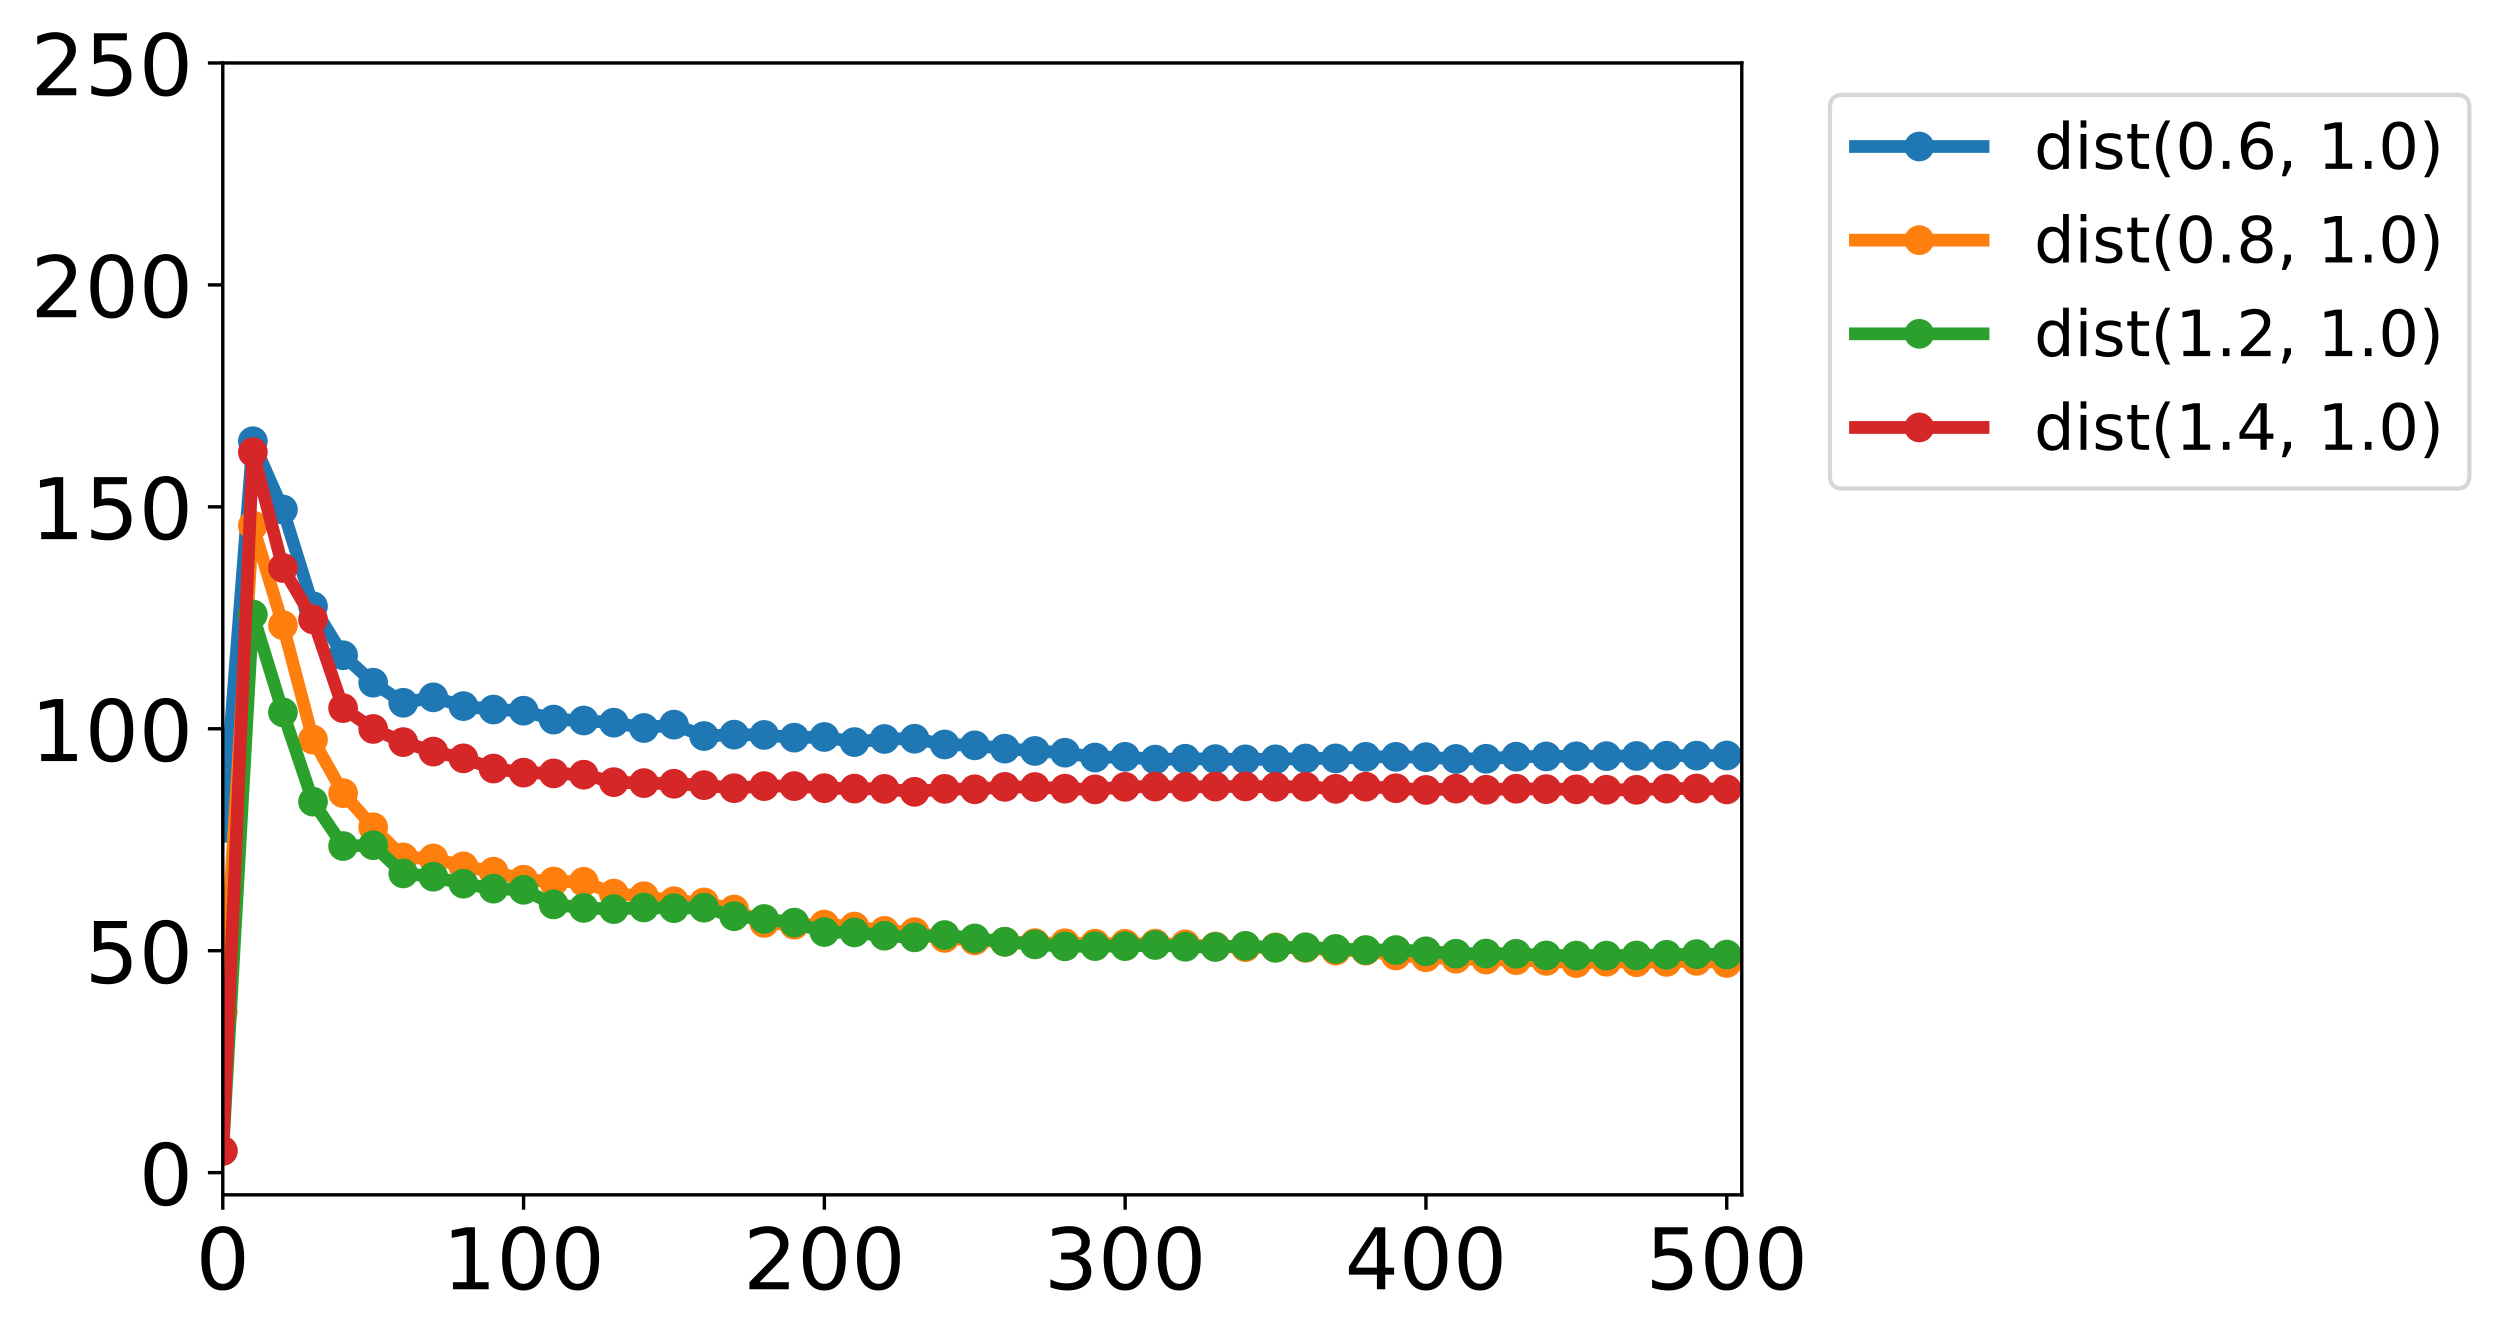 <?xml version="1.0" encoding="utf-8" standalone="no"?>
<!DOCTYPE svg PUBLIC "-//W3C//DTD SVG 1.1//EN"
  "http://www.w3.org/Graphics/SVG/1.1/DTD/svg11.dtd">
<!-- Created with matplotlib (http://matplotlib.org/) -->
<svg height="314.467pt" version="1.1" viewBox="0 0 587.755 314.467" width="587.755pt" xmlns="http://www.w3.org/2000/svg" xmlns:xlink="http://www.w3.org/1999/xlink">
 <defs>
  <style type="text/css">
*{stroke-linecap:butt;stroke-linejoin:round;}
  </style>
 </defs>
 <g id="figure_1">
  <g id="patch_1">
   <path d="M 0 314.467 
L 587.755 314.467 
L 587.755 0 
L 0 0 
z
" style="fill:#ffffff;"/>
  </g>
  <g id="axes_1">
   <g id="patch_2">
    <path d="M 52.375 280.91 
L 409.495 280.91 
L 409.495 14.798 
L 52.375 14.798 
z
" style="fill:#ffffff;"/>
   </g>
   <g id="matplotlib.axis_1">
    <g id="xtick_1">
     <g id="line2d_1">
      <defs>
       <path d="M 0 0 
L 0 3.5 
" id="m07e5081d6a" style="stroke:#000000;stroke-width:0.8;"/>
      </defs>
      <g>
       <use style="stroke:#000000;stroke-width:0.8;" x="52.375" xlink:href="#m07e5081d6a" y="280.91"/>
      </g>
     </g>
     <g id="text_1">
      <!-- 0 -->
      <defs>
       <path d="M 31.781 66.406 
Q 24.172 66.406 20.328 58.906 
Q 16.5 51.422 16.5 36.375 
Q 16.5 21.391 20.328 13.891 
Q 24.172 6.391 31.781 6.391 
Q 39.453 6.391 43.281 13.891 
Q 47.125 21.391 47.125 36.375 
Q 47.125 51.422 43.281 58.906 
Q 39.453 66.406 31.781 66.406 
z
M 31.781 74.219 
Q 44.047 74.219 50.516 64.516 
Q 56.984 54.828 56.984 36.375 
Q 56.984 17.969 50.516 8.266 
Q 44.047 -1.422 31.781 -1.422 
Q 19.531 -1.422 13.062 8.266 
Q 6.594 17.969 6.594 36.375 
Q 6.594 54.828 13.062 64.516 
Q 19.531 74.219 31.781 74.219 
z
" id="DejaVuSans-30"/>
      </defs>
      <g transform="translate(46.013 303.107)scale(0.2 -0.2)">
       <use xlink:href="#DejaVuSans-30"/>
      </g>
     </g>
    </g>
    <g id="xtick_2">
     <g id="line2d_2">
      <g>
       <use style="stroke:#000000;stroke-width:0.8;" x="123.092" xlink:href="#m07e5081d6a" y="280.91"/>
      </g>
     </g>
     <g id="text_2">
      <!-- 100 -->
      <defs>
       <path d="M 12.406 8.297 
L 28.516 8.297 
L 28.516 63.922 
L 10.984 60.406 
L 10.984 69.391 
L 28.422 72.906 
L 38.281 72.906 
L 38.281 8.297 
L 54.391 8.297 
L 54.391 0 
L 12.406 0 
z
" id="DejaVuSans-31"/>
      </defs>
      <g transform="translate(104.004 303.107)scale(0.2 -0.2)">
       <use xlink:href="#DejaVuSans-31"/>
       <use x="63.623" xlink:href="#DejaVuSans-30"/>
       <use x="127.246" xlink:href="#DejaVuSans-30"/>
      </g>
     </g>
    </g>
    <g id="xtick_3">
     <g id="line2d_3">
      <g>
       <use style="stroke:#000000;stroke-width:0.8;" x="193.809" xlink:href="#m07e5081d6a" y="280.91"/>
      </g>
     </g>
     <g id="text_3">
      <!-- 200 -->
      <defs>
       <path d="M 19.188 8.297 
L 53.609 8.297 
L 53.609 0 
L 7.328 0 
L 7.328 8.297 
Q 12.938 14.109 22.625 23.891 
Q 32.328 33.688 34.812 36.531 
Q 39.547 41.844 41.422 45.531 
Q 43.312 49.219 43.312 52.781 
Q 43.312 58.594 39.234 62.25 
Q 35.156 65.922 28.609 65.922 
Q 23.969 65.922 18.812 64.312 
Q 13.672 62.703 7.812 59.422 
L 7.812 69.391 
Q 13.766 71.781 18.938 73 
Q 24.125 74.219 28.422 74.219 
Q 39.75 74.219 46.484 68.547 
Q 53.219 62.891 53.219 53.422 
Q 53.219 48.922 51.531 44.891 
Q 49.859 40.875 45.406 35.406 
Q 44.188 33.984 37.641 27.219 
Q 31.109 20.453 19.188 8.297 
z
" id="DejaVuSans-32"/>
      </defs>
      <g transform="translate(174.721 303.107)scale(0.2 -0.2)">
       <use xlink:href="#DejaVuSans-32"/>
       <use x="63.623" xlink:href="#DejaVuSans-30"/>
       <use x="127.246" xlink:href="#DejaVuSans-30"/>
      </g>
     </g>
    </g>
    <g id="xtick_4">
     <g id="line2d_4">
      <g>
       <use style="stroke:#000000;stroke-width:0.8;" x="264.525" xlink:href="#m07e5081d6a" y="280.91"/>
      </g>
     </g>
     <g id="text_4">
      <!-- 300 -->
      <defs>
       <path d="M 40.578 39.312 
Q 47.656 37.797 51.625 33 
Q 55.609 28.219 55.609 21.188 
Q 55.609 10.406 48.188 4.484 
Q 40.766 -1.422 27.094 -1.422 
Q 22.516 -1.422 17.656 -0.516 
Q 12.797 0.391 7.625 2.203 
L 7.625 11.719 
Q 11.719 9.328 16.594 8.109 
Q 21.484 6.891 26.812 6.891 
Q 36.078 6.891 40.938 10.547 
Q 45.797 14.203 45.797 21.188 
Q 45.797 27.641 41.281 31.266 
Q 36.766 34.906 28.719 34.906 
L 20.219 34.906 
L 20.219 43.016 
L 29.109 43.016 
Q 36.375 43.016 40.234 45.922 
Q 44.094 48.828 44.094 54.297 
Q 44.094 59.906 40.109 62.906 
Q 36.141 65.922 28.719 65.922 
Q 24.656 65.922 20.016 65.031 
Q 15.375 64.156 9.812 62.312 
L 9.812 71.094 
Q 15.438 72.656 20.344 73.438 
Q 25.25 74.219 29.594 74.219 
Q 40.828 74.219 47.359 69.109 
Q 53.906 64.016 53.906 55.328 
Q 53.906 49.266 50.438 45.094 
Q 46.969 40.922 40.578 39.312 
z
" id="DejaVuSans-33"/>
      </defs>
      <g transform="translate(245.438 303.107)scale(0.2 -0.2)">
       <use xlink:href="#DejaVuSans-33"/>
       <use x="63.623" xlink:href="#DejaVuSans-30"/>
       <use x="127.246" xlink:href="#DejaVuSans-30"/>
      </g>
     </g>
    </g>
    <g id="xtick_5">
     <g id="line2d_5">
      <g>
       <use style="stroke:#000000;stroke-width:0.8;" x="335.242" xlink:href="#m07e5081d6a" y="280.91"/>
      </g>
     </g>
     <g id="text_5">
      <!-- 400 -->
      <defs>
       <path d="M 37.797 64.312 
L 12.891 25.391 
L 37.797 25.391 
z
M 35.203 72.906 
L 47.609 72.906 
L 47.609 25.391 
L 58.016 25.391 
L 58.016 17.188 
L 47.609 17.188 
L 47.609 0 
L 37.797 0 
L 37.797 17.188 
L 4.891 17.188 
L 4.891 26.703 
z
" id="DejaVuSans-34"/>
      </defs>
      <g transform="translate(316.155 303.107)scale(0.2 -0.2)">
       <use xlink:href="#DejaVuSans-34"/>
       <use x="63.623" xlink:href="#DejaVuSans-30"/>
       <use x="127.246" xlink:href="#DejaVuSans-30"/>
      </g>
     </g>
    </g>
    <g id="xtick_6">
     <g id="line2d_6">
      <g>
       <use style="stroke:#000000;stroke-width:0.8;" x="405.959" xlink:href="#m07e5081d6a" y="280.91"/>
      </g>
     </g>
     <g id="text_6">
      <!-- 500 -->
      <defs>
       <path d="M 10.797 72.906 
L 49.516 72.906 
L 49.516 64.594 
L 19.828 64.594 
L 19.828 46.734 
Q 21.969 47.469 24.109 47.828 
Q 26.266 48.188 28.422 48.188 
Q 40.625 48.188 47.75 41.5 
Q 54.891 34.812 54.891 23.391 
Q 54.891 11.625 47.562 5.094 
Q 40.234 -1.422 26.906 -1.422 
Q 22.312 -1.422 17.547 -0.641 
Q 12.797 0.141 7.719 1.703 
L 7.719 11.625 
Q 12.109 9.234 16.797 8.062 
Q 21.484 6.891 26.703 6.891 
Q 35.156 6.891 40.078 11.328 
Q 45.016 15.766 45.016 23.391 
Q 45.016 31 40.078 35.438 
Q 35.156 39.891 26.703 39.891 
Q 22.75 39.891 18.812 39.016 
Q 14.891 38.141 10.797 36.281 
z
" id="DejaVuSans-35"/>
      </defs>
      <g transform="translate(386.872 303.107)scale(0.2 -0.2)">
       <use xlink:href="#DejaVuSans-35"/>
       <use x="63.623" xlink:href="#DejaVuSans-30"/>
       <use x="127.246" xlink:href="#DejaVuSans-30"/>
      </g>
     </g>
    </g>
   </g>
   <g id="matplotlib.axis_2">
    <g id="ytick_1">
     <g id="line2d_7">
      <defs>
       <path d="M 0 0 
L -3.5 0 
" id="m665e061ba8" style="stroke:#000000;stroke-width:0.8;"/>
      </defs>
      <g>
       <use style="stroke:#000000;stroke-width:0.8;" x="52.375" xlink:href="#m665e061ba8" y="275.693"/>
      </g>
     </g>
     <g id="text_7">
      <!-- 0 -->
      <g transform="translate(32.65 283.291)scale(0.2 -0.2)">
       <use xlink:href="#DejaVuSans-30"/>
      </g>
     </g>
    </g>
    <g id="ytick_2">
     <g id="line2d_8">
      <g>
       <use style="stroke:#000000;stroke-width:0.8;" x="52.375" xlink:href="#m665e061ba8" y="223.514"/>
      </g>
     </g>
     <g id="text_8">
      <!-- 50 -->
      <g transform="translate(19.925 231.112)scale(0.2 -0.2)">
       <use xlink:href="#DejaVuSans-35"/>
       <use x="63.623" xlink:href="#DejaVuSans-30"/>
      </g>
     </g>
    </g>
    <g id="ytick_3">
     <g id="line2d_9">
      <g>
       <use style="stroke:#000000;stroke-width:0.8;" x="52.375" xlink:href="#m665e061ba8" y="171.335"/>
      </g>
     </g>
     <g id="text_9">
      <!-- 100 -->
      <g transform="translate(7.2 178.933)scale(0.2 -0.2)">
       <use xlink:href="#DejaVuSans-31"/>
       <use x="63.623" xlink:href="#DejaVuSans-30"/>
       <use x="127.246" xlink:href="#DejaVuSans-30"/>
      </g>
     </g>
    </g>
    <g id="ytick_4">
     <g id="line2d_10">
      <g>
       <use style="stroke:#000000;stroke-width:0.8;" x="52.375" xlink:href="#m665e061ba8" y="119.156"/>
      </g>
     </g>
     <g id="text_10">
      <!-- 150 -->
      <g transform="translate(7.2 126.755)scale(0.2 -0.2)">
       <use xlink:href="#DejaVuSans-31"/>
       <use x="63.623" xlink:href="#DejaVuSans-35"/>
       <use x="127.246" xlink:href="#DejaVuSans-30"/>
      </g>
     </g>
    </g>
    <g id="ytick_5">
     <g id="line2d_11">
      <g>
       <use style="stroke:#000000;stroke-width:0.8;" x="52.375" xlink:href="#m665e061ba8" y="66.977"/>
      </g>
     </g>
     <g id="text_11">
      <!-- 200 -->
      <g transform="translate(7.2 74.576)scale(0.2 -0.2)">
       <use xlink:href="#DejaVuSans-32"/>
       <use x="63.623" xlink:href="#DejaVuSans-30"/>
       <use x="127.246" xlink:href="#DejaVuSans-30"/>
      </g>
     </g>
    </g>
    <g id="ytick_6">
     <g id="line2d_12">
      <g>
       <use style="stroke:#000000;stroke-width:0.8;" x="52.375" xlink:href="#m665e061ba8" y="14.798"/>
      </g>
     </g>
     <g id="text_12">
      <!-- 250 -->
      <g transform="translate(7.2 22.397)scale(0.2 -0.2)">
       <use xlink:href="#DejaVuSans-32"/>
       <use x="63.623" xlink:href="#DejaVuSans-35"/>
       <use x="127.246" xlink:href="#DejaVuSans-30"/>
      </g>
     </g>
    </g>
   </g>
   <g id="line2d_13">
    <path clip-path="url(#pc3c897caca)" d="M 52.375 194.716 
L 59.447 103.735 
L 66.518 119.79 
L 73.59 142.535 
L 80.662 154.051 
L 87.733 160.503 
L 94.805 165.222 
L 101.877 163.944 
L 108.948 166.01 
L 116.02 166.811 
L 123.092 167.09 
L 130.164 169.172 
L 137.235 169.396 
L 144.307 169.905 
L 151.379 171.155 
L 158.45 170.364 
L 165.522 173.046 
L 172.594 172.72 
L 179.665 172.788 
L 186.737 173.425 
L 193.809 173.268 
L 200.88 174.468 
L 207.952 173.735 
L 215.024 173.675 
L 222.095 175.024 
L 229.167 175.23 
L 236.239 176.013 
L 243.31 176.553 
L 250.382 176.965 
L 257.454 178.095 
L 264.525 177.925 
L 271.597 178.585 
L 278.669 178.382 
L 285.741 178.47 
L 292.812 178.525 
L 299.884 178.517 
L 306.956 178.322 
L 314.027 178.306 
L 321.099 177.93 
L 328.171 177.938 
L 335.242 178.003 
L 342.314 178.429 
L 349.386 178.387 
L 356.457 177.899 
L 363.529 177.842 
L 370.601 177.808 
L 377.672 177.769 
L 384.744 177.732 
L 391.816 177.672 
L 398.887 177.651 
L 405.959 177.615 
" style="fill:none;stroke:#1f77b4;stroke-linecap:square;stroke-width:3;"/>
    <defs>
     <path d="M 0 3 
C 0.796 3 1.559 2.684 2.121 2.121 
C 2.684 1.559 3 0.796 3 0 
C 3 -0.796 2.684 -1.559 2.121 -2.121 
C 1.559 -2.684 0.796 -3 0 -3 
C -0.796 -3 -1.559 -2.684 -2.121 -2.121 
C -2.684 -1.559 -3 -0.796 -3 0 
C -3 0.796 -2.684 1.559 -2.121 2.121 
C -1.559 2.684 -0.796 3 0 3 
z
" id="m16d39f5421" style="stroke:#1f77b4;"/>
    </defs>
    <g clip-path="url(#pc3c897caca)">
     <use style="fill:#1f77b4;stroke:#1f77b4;" x="52.375" xlink:href="#m16d39f5421" y="194.716"/>
     <use style="fill:#1f77b4;stroke:#1f77b4;" x="59.447" xlink:href="#m16d39f5421" y="103.735"/>
     <use style="fill:#1f77b4;stroke:#1f77b4;" x="66.518" xlink:href="#m16d39f5421" y="119.79"/>
     <use style="fill:#1f77b4;stroke:#1f77b4;" x="73.59" xlink:href="#m16d39f5421" y="142.535"/>
     <use style="fill:#1f77b4;stroke:#1f77b4;" x="80.662" xlink:href="#m16d39f5421" y="154.051"/>
     <use style="fill:#1f77b4;stroke:#1f77b4;" x="87.733" xlink:href="#m16d39f5421" y="160.503"/>
     <use style="fill:#1f77b4;stroke:#1f77b4;" x="94.805" xlink:href="#m16d39f5421" y="165.222"/>
     <use style="fill:#1f77b4;stroke:#1f77b4;" x="101.877" xlink:href="#m16d39f5421" y="163.944"/>
     <use style="fill:#1f77b4;stroke:#1f77b4;" x="108.948" xlink:href="#m16d39f5421" y="166.01"/>
     <use style="fill:#1f77b4;stroke:#1f77b4;" x="116.02" xlink:href="#m16d39f5421" y="166.811"/>
     <use style="fill:#1f77b4;stroke:#1f77b4;" x="123.092" xlink:href="#m16d39f5421" y="167.09"/>
     <use style="fill:#1f77b4;stroke:#1f77b4;" x="130.164" xlink:href="#m16d39f5421" y="169.172"/>
     <use style="fill:#1f77b4;stroke:#1f77b4;" x="137.235" xlink:href="#m16d39f5421" y="169.396"/>
     <use style="fill:#1f77b4;stroke:#1f77b4;" x="144.307" xlink:href="#m16d39f5421" y="169.905"/>
     <use style="fill:#1f77b4;stroke:#1f77b4;" x="151.379" xlink:href="#m16d39f5421" y="171.155"/>
     <use style="fill:#1f77b4;stroke:#1f77b4;" x="158.45" xlink:href="#m16d39f5421" y="170.364"/>
     <use style="fill:#1f77b4;stroke:#1f77b4;" x="165.522" xlink:href="#m16d39f5421" y="173.046"/>
     <use style="fill:#1f77b4;stroke:#1f77b4;" x="172.594" xlink:href="#m16d39f5421" y="172.72"/>
     <use style="fill:#1f77b4;stroke:#1f77b4;" x="179.665" xlink:href="#m16d39f5421" y="172.788"/>
     <use style="fill:#1f77b4;stroke:#1f77b4;" x="186.737" xlink:href="#m16d39f5421" y="173.425"/>
     <use style="fill:#1f77b4;stroke:#1f77b4;" x="193.809" xlink:href="#m16d39f5421" y="173.268"/>
     <use style="fill:#1f77b4;stroke:#1f77b4;" x="200.88" xlink:href="#m16d39f5421" y="174.468"/>
     <use style="fill:#1f77b4;stroke:#1f77b4;" x="207.952" xlink:href="#m16d39f5421" y="173.735"/>
     <use style="fill:#1f77b4;stroke:#1f77b4;" x="215.024" xlink:href="#m16d39f5421" y="173.675"/>
     <use style="fill:#1f77b4;stroke:#1f77b4;" x="222.095" xlink:href="#m16d39f5421" y="175.024"/>
     <use style="fill:#1f77b4;stroke:#1f77b4;" x="229.167" xlink:href="#m16d39f5421" y="175.23"/>
     <use style="fill:#1f77b4;stroke:#1f77b4;" x="236.239" xlink:href="#m16d39f5421" y="176.013"/>
     <use style="fill:#1f77b4;stroke:#1f77b4;" x="243.31" xlink:href="#m16d39f5421" y="176.553"/>
     <use style="fill:#1f77b4;stroke:#1f77b4;" x="250.382" xlink:href="#m16d39f5421" y="176.965"/>
     <use style="fill:#1f77b4;stroke:#1f77b4;" x="257.454" xlink:href="#m16d39f5421" y="178.095"/>
     <use style="fill:#1f77b4;stroke:#1f77b4;" x="264.525" xlink:href="#m16d39f5421" y="177.925"/>
     <use style="fill:#1f77b4;stroke:#1f77b4;" x="271.597" xlink:href="#m16d39f5421" y="178.585"/>
     <use style="fill:#1f77b4;stroke:#1f77b4;" x="278.669" xlink:href="#m16d39f5421" y="178.382"/>
     <use style="fill:#1f77b4;stroke:#1f77b4;" x="285.741" xlink:href="#m16d39f5421" y="178.47"/>
     <use style="fill:#1f77b4;stroke:#1f77b4;" x="292.812" xlink:href="#m16d39f5421" y="178.525"/>
     <use style="fill:#1f77b4;stroke:#1f77b4;" x="299.884" xlink:href="#m16d39f5421" y="178.517"/>
     <use style="fill:#1f77b4;stroke:#1f77b4;" x="306.956" xlink:href="#m16d39f5421" y="178.322"/>
     <use style="fill:#1f77b4;stroke:#1f77b4;" x="314.027" xlink:href="#m16d39f5421" y="178.306"/>
     <use style="fill:#1f77b4;stroke:#1f77b4;" x="321.099" xlink:href="#m16d39f5421" y="177.93"/>
     <use style="fill:#1f77b4;stroke:#1f77b4;" x="328.171" xlink:href="#m16d39f5421" y="177.938"/>
     <use style="fill:#1f77b4;stroke:#1f77b4;" x="335.242" xlink:href="#m16d39f5421" y="178.003"/>
     <use style="fill:#1f77b4;stroke:#1f77b4;" x="342.314" xlink:href="#m16d39f5421" y="178.429"/>
     <use style="fill:#1f77b4;stroke:#1f77b4;" x="349.386" xlink:href="#m16d39f5421" y="178.387"/>
     <use style="fill:#1f77b4;stroke:#1f77b4;" x="356.457" xlink:href="#m16d39f5421" y="177.899"/>
     <use style="fill:#1f77b4;stroke:#1f77b4;" x="363.529" xlink:href="#m16d39f5421" y="177.842"/>
     <use style="fill:#1f77b4;stroke:#1f77b4;" x="370.601" xlink:href="#m16d39f5421" y="177.808"/>
     <use style="fill:#1f77b4;stroke:#1f77b4;" x="377.672" xlink:href="#m16d39f5421" y="177.769"/>
     <use style="fill:#1f77b4;stroke:#1f77b4;" x="384.744" xlink:href="#m16d39f5421" y="177.732"/>
     <use style="fill:#1f77b4;stroke:#1f77b4;" x="391.816" xlink:href="#m16d39f5421" y="177.672"/>
     <use style="fill:#1f77b4;stroke:#1f77b4;" x="398.887" xlink:href="#m16d39f5421" y="177.651"/>
     <use style="fill:#1f77b4;stroke:#1f77b4;" x="405.959" xlink:href="#m16d39f5421" y="177.615"/>
    </g>
   </g>
   <g id="line2d_14">
    <path clip-path="url(#pc3c897caca)" d="M 52.375 237.926 
L 59.447 123.534 
L 66.518 146.975 
L 73.59 173.894 
L 80.662 186.469 
L 87.733 194.494 
L 94.805 201.578 
L 101.877 201.828 
L 108.948 203.688 
L 116.02 204.938 
L 123.092 206.819 
L 130.164 207.247 
L 137.235 207.315 
L 144.307 210.086 
L 151.379 210.696 
L 158.45 211.878 
L 165.522 212.162 
L 172.594 213.827 
L 179.665 216.971 
L 186.737 217.406 
L 193.809 217.359 
L 200.88 217.839 
L 207.952 218.854 
L 215.024 219.149 
L 222.095 220.506 
L 229.167 221.093 
L 236.239 221.395 
L 243.31 221.724 
L 250.382 221.766 
L 257.454 221.854 
L 264.525 221.899 
L 271.597 221.857 
L 278.669 222.037 
L 285.741 222.533 
L 292.812 222.684 
L 299.884 222.726 
L 306.956 222.843 
L 314.027 223.48 
L 321.099 223.488 
L 328.171 224.641 
L 335.242 225.063 
L 342.314 225.4 
L 349.386 225.611 
L 356.457 225.737 
L 363.529 225.909 
L 370.601 226.425 
L 377.672 226.104 
L 384.744 226.222 
L 391.816 226.141 
L 398.887 225.904 
L 405.959 226.389 
" style="fill:none;stroke:#ff7f0e;stroke-linecap:square;stroke-width:3;"/>
    <defs>
     <path d="M 0 3 
C 0.796 3 1.559 2.684 2.121 2.121 
C 2.684 1.559 3 0.796 3 0 
C 3 -0.796 2.684 -1.559 2.121 -2.121 
C 1.559 -2.684 0.796 -3 0 -3 
C -0.796 -3 -1.559 -2.684 -2.121 -2.121 
C -2.684 -1.559 -3 -0.796 -3 0 
C -3 0.796 -2.684 1.559 -2.121 2.121 
C -1.559 2.684 -0.796 3 0 3 
z
" id="m05cd1de15d" style="stroke:#ff7f0e;"/>
    </defs>
    <g clip-path="url(#pc3c897caca)">
     <use style="fill:#ff7f0e;stroke:#ff7f0e;" x="52.375" xlink:href="#m05cd1de15d" y="237.926"/>
     <use style="fill:#ff7f0e;stroke:#ff7f0e;" x="59.447" xlink:href="#m05cd1de15d" y="123.534"/>
     <use style="fill:#ff7f0e;stroke:#ff7f0e;" x="66.518" xlink:href="#m05cd1de15d" y="146.975"/>
     <use style="fill:#ff7f0e;stroke:#ff7f0e;" x="73.59" xlink:href="#m05cd1de15d" y="173.894"/>
     <use style="fill:#ff7f0e;stroke:#ff7f0e;" x="80.662" xlink:href="#m05cd1de15d" y="186.469"/>
     <use style="fill:#ff7f0e;stroke:#ff7f0e;" x="87.733" xlink:href="#m05cd1de15d" y="194.494"/>
     <use style="fill:#ff7f0e;stroke:#ff7f0e;" x="94.805" xlink:href="#m05cd1de15d" y="201.578"/>
     <use style="fill:#ff7f0e;stroke:#ff7f0e;" x="101.877" xlink:href="#m05cd1de15d" y="201.828"/>
     <use style="fill:#ff7f0e;stroke:#ff7f0e;" x="108.948" xlink:href="#m05cd1de15d" y="203.688"/>
     <use style="fill:#ff7f0e;stroke:#ff7f0e;" x="116.02" xlink:href="#m05cd1de15d" y="204.938"/>
     <use style="fill:#ff7f0e;stroke:#ff7f0e;" x="123.092" xlink:href="#m05cd1de15d" y="206.819"/>
     <use style="fill:#ff7f0e;stroke:#ff7f0e;" x="130.164" xlink:href="#m05cd1de15d" y="207.247"/>
     <use style="fill:#ff7f0e;stroke:#ff7f0e;" x="137.235" xlink:href="#m05cd1de15d" y="207.315"/>
     <use style="fill:#ff7f0e;stroke:#ff7f0e;" x="144.307" xlink:href="#m05cd1de15d" y="210.086"/>
     <use style="fill:#ff7f0e;stroke:#ff7f0e;" x="151.379" xlink:href="#m05cd1de15d" y="210.696"/>
     <use style="fill:#ff7f0e;stroke:#ff7f0e;" x="158.45" xlink:href="#m05cd1de15d" y="211.878"/>
     <use style="fill:#ff7f0e;stroke:#ff7f0e;" x="165.522" xlink:href="#m05cd1de15d" y="212.162"/>
     <use style="fill:#ff7f0e;stroke:#ff7f0e;" x="172.594" xlink:href="#m05cd1de15d" y="213.827"/>
     <use style="fill:#ff7f0e;stroke:#ff7f0e;" x="179.665" xlink:href="#m05cd1de15d" y="216.971"/>
     <use style="fill:#ff7f0e;stroke:#ff7f0e;" x="186.737" xlink:href="#m05cd1de15d" y="217.406"/>
     <use style="fill:#ff7f0e;stroke:#ff7f0e;" x="193.809" xlink:href="#m05cd1de15d" y="217.359"/>
     <use style="fill:#ff7f0e;stroke:#ff7f0e;" x="200.88" xlink:href="#m05cd1de15d" y="217.839"/>
     <use style="fill:#ff7f0e;stroke:#ff7f0e;" x="207.952" xlink:href="#m05cd1de15d" y="218.854"/>
     <use style="fill:#ff7f0e;stroke:#ff7f0e;" x="215.024" xlink:href="#m05cd1de15d" y="219.149"/>
     <use style="fill:#ff7f0e;stroke:#ff7f0e;" x="222.095" xlink:href="#m05cd1de15d" y="220.506"/>
     <use style="fill:#ff7f0e;stroke:#ff7f0e;" x="229.167" xlink:href="#m05cd1de15d" y="221.093"/>
     <use style="fill:#ff7f0e;stroke:#ff7f0e;" x="236.239" xlink:href="#m05cd1de15d" y="221.395"/>
     <use style="fill:#ff7f0e;stroke:#ff7f0e;" x="243.31" xlink:href="#m05cd1de15d" y="221.724"/>
     <use style="fill:#ff7f0e;stroke:#ff7f0e;" x="250.382" xlink:href="#m05cd1de15d" y="221.766"/>
     <use style="fill:#ff7f0e;stroke:#ff7f0e;" x="257.454" xlink:href="#m05cd1de15d" y="221.854"/>
     <use style="fill:#ff7f0e;stroke:#ff7f0e;" x="264.525" xlink:href="#m05cd1de15d" y="221.899"/>
     <use style="fill:#ff7f0e;stroke:#ff7f0e;" x="271.597" xlink:href="#m05cd1de15d" y="221.857"/>
     <use style="fill:#ff7f0e;stroke:#ff7f0e;" x="278.669" xlink:href="#m05cd1de15d" y="222.037"/>
     <use style="fill:#ff7f0e;stroke:#ff7f0e;" x="285.741" xlink:href="#m05cd1de15d" y="222.533"/>
     <use style="fill:#ff7f0e;stroke:#ff7f0e;" x="292.812" xlink:href="#m05cd1de15d" y="222.684"/>
     <use style="fill:#ff7f0e;stroke:#ff7f0e;" x="299.884" xlink:href="#m05cd1de15d" y="222.726"/>
     <use style="fill:#ff7f0e;stroke:#ff7f0e;" x="306.956" xlink:href="#m05cd1de15d" y="222.843"/>
     <use style="fill:#ff7f0e;stroke:#ff7f0e;" x="314.027" xlink:href="#m05cd1de15d" y="223.48"/>
     <use style="fill:#ff7f0e;stroke:#ff7f0e;" x="321.099" xlink:href="#m05cd1de15d" y="223.488"/>
     <use style="fill:#ff7f0e;stroke:#ff7f0e;" x="328.171" xlink:href="#m05cd1de15d" y="224.641"/>
     <use style="fill:#ff7f0e;stroke:#ff7f0e;" x="335.242" xlink:href="#m05cd1de15d" y="225.063"/>
     <use style="fill:#ff7f0e;stroke:#ff7f0e;" x="342.314" xlink:href="#m05cd1de15d" y="225.4"/>
     <use style="fill:#ff7f0e;stroke:#ff7f0e;" x="349.386" xlink:href="#m05cd1de15d" y="225.611"/>
     <use style="fill:#ff7f0e;stroke:#ff7f0e;" x="356.457" xlink:href="#m05cd1de15d" y="225.737"/>
     <use style="fill:#ff7f0e;stroke:#ff7f0e;" x="363.529" xlink:href="#m05cd1de15d" y="225.909"/>
     <use style="fill:#ff7f0e;stroke:#ff7f0e;" x="370.601" xlink:href="#m05cd1de15d" y="226.425"/>
     <use style="fill:#ff7f0e;stroke:#ff7f0e;" x="377.672" xlink:href="#m05cd1de15d" y="226.104"/>
     <use style="fill:#ff7f0e;stroke:#ff7f0e;" x="384.744" xlink:href="#m05cd1de15d" y="226.222"/>
     <use style="fill:#ff7f0e;stroke:#ff7f0e;" x="391.816" xlink:href="#m05cd1de15d" y="226.141"/>
     <use style="fill:#ff7f0e;stroke:#ff7f0e;" x="398.887" xlink:href="#m05cd1de15d" y="225.904"/>
     <use style="fill:#ff7f0e;stroke:#ff7f0e;" x="405.959" xlink:href="#m05cd1de15d" y="226.389"/>
    </g>
   </g>
   <g id="line2d_15">
    <path clip-path="url(#pc3c897caca)" d="M 52.375 270.569 
L 59.447 144.46 
L 66.518 167.466 
L 73.59 188.47 
L 80.662 198.906 
L 87.733 198.716 
L 94.805 205.345 
L 101.877 206.109 
L 108.948 207.751 
L 116.02 208.919 
L 123.092 209.191 
L 130.164 212.624 
L 137.235 213.448 
L 144.307 213.735 
L 151.379 213.349 
L 158.45 213.514 
L 165.522 213.399 
L 172.594 215.4 
L 179.665 216.057 
L 186.737 216.908 
L 193.809 219.118 
L 200.88 219.217 
L 207.952 219.989 
L 215.024 220.373 
L 222.095 219.835 
L 229.167 220.633 
L 236.239 221.419 
L 243.31 222.032 
L 250.382 222.483 
L 257.454 222.434 
L 264.525 222.441 
L 271.597 222.17 
L 278.669 222.585 
L 285.741 222.632 
L 292.812 222.366 
L 299.884 222.833 
L 306.956 222.708 
L 314.027 223.096 
L 321.099 223.355 
L 328.171 223.357 
L 335.242 223.655 
L 342.314 224.229 
L 349.386 224.184 
L 356.457 224.247 
L 363.529 224.628 
L 370.601 224.662 
L 377.672 224.667 
L 384.744 224.633 
L 391.816 224.479 
L 398.887 224.317 
L 405.959 224.419 
" style="fill:none;stroke:#2ca02c;stroke-linecap:square;stroke-width:3;"/>
    <defs>
     <path d="M 0 3 
C 0.796 3 1.559 2.684 2.121 2.121 
C 2.684 1.559 3 0.796 3 0 
C 3 -0.796 2.684 -1.559 2.121 -2.121 
C 1.559 -2.684 0.796 -3 0 -3 
C -0.796 -3 -1.559 -2.684 -2.121 -2.121 
C -2.684 -1.559 -3 -0.796 -3 0 
C -3 0.796 -2.684 1.559 -2.121 2.121 
C -1.559 2.684 -0.796 3 0 3 
z
" id="m3b041ce275" style="stroke:#2ca02c;"/>
    </defs>
    <g clip-path="url(#pc3c897caca)">
     <use style="fill:#2ca02c;stroke:#2ca02c;" x="52.375" xlink:href="#m3b041ce275" y="270.569"/>
     <use style="fill:#2ca02c;stroke:#2ca02c;" x="59.447" xlink:href="#m3b041ce275" y="144.46"/>
     <use style="fill:#2ca02c;stroke:#2ca02c;" x="66.518" xlink:href="#m3b041ce275" y="167.466"/>
     <use style="fill:#2ca02c;stroke:#2ca02c;" x="73.59" xlink:href="#m3b041ce275" y="188.47"/>
     <use style="fill:#2ca02c;stroke:#2ca02c;" x="80.662" xlink:href="#m3b041ce275" y="198.906"/>
     <use style="fill:#2ca02c;stroke:#2ca02c;" x="87.733" xlink:href="#m3b041ce275" y="198.716"/>
     <use style="fill:#2ca02c;stroke:#2ca02c;" x="94.805" xlink:href="#m3b041ce275" y="205.345"/>
     <use style="fill:#2ca02c;stroke:#2ca02c;" x="101.877" xlink:href="#m3b041ce275" y="206.109"/>
     <use style="fill:#2ca02c;stroke:#2ca02c;" x="108.948" xlink:href="#m3b041ce275" y="207.751"/>
     <use style="fill:#2ca02c;stroke:#2ca02c;" x="116.02" xlink:href="#m3b041ce275" y="208.919"/>
     <use style="fill:#2ca02c;stroke:#2ca02c;" x="123.092" xlink:href="#m3b041ce275" y="209.191"/>
     <use style="fill:#2ca02c;stroke:#2ca02c;" x="130.164" xlink:href="#m3b041ce275" y="212.624"/>
     <use style="fill:#2ca02c;stroke:#2ca02c;" x="137.235" xlink:href="#m3b041ce275" y="213.448"/>
     <use style="fill:#2ca02c;stroke:#2ca02c;" x="144.307" xlink:href="#m3b041ce275" y="213.735"/>
     <use style="fill:#2ca02c;stroke:#2ca02c;" x="151.379" xlink:href="#m3b041ce275" y="213.349"/>
     <use style="fill:#2ca02c;stroke:#2ca02c;" x="158.45" xlink:href="#m3b041ce275" y="213.514"/>
     <use style="fill:#2ca02c;stroke:#2ca02c;" x="165.522" xlink:href="#m3b041ce275" y="213.399"/>
     <use style="fill:#2ca02c;stroke:#2ca02c;" x="172.594" xlink:href="#m3b041ce275" y="215.4"/>
     <use style="fill:#2ca02c;stroke:#2ca02c;" x="179.665" xlink:href="#m3b041ce275" y="216.057"/>
     <use style="fill:#2ca02c;stroke:#2ca02c;" x="186.737" xlink:href="#m3b041ce275" y="216.908"/>
     <use style="fill:#2ca02c;stroke:#2ca02c;" x="193.809" xlink:href="#m3b041ce275" y="219.118"/>
     <use style="fill:#2ca02c;stroke:#2ca02c;" x="200.88" xlink:href="#m3b041ce275" y="219.217"/>
     <use style="fill:#2ca02c;stroke:#2ca02c;" x="207.952" xlink:href="#m3b041ce275" y="219.989"/>
     <use style="fill:#2ca02c;stroke:#2ca02c;" x="215.024" xlink:href="#m3b041ce275" y="220.373"/>
     <use style="fill:#2ca02c;stroke:#2ca02c;" x="222.095" xlink:href="#m3b041ce275" y="219.835"/>
     <use style="fill:#2ca02c;stroke:#2ca02c;" x="229.167" xlink:href="#m3b041ce275" y="220.633"/>
     <use style="fill:#2ca02c;stroke:#2ca02c;" x="236.239" xlink:href="#m3b041ce275" y="221.419"/>
     <use style="fill:#2ca02c;stroke:#2ca02c;" x="243.31" xlink:href="#m3b041ce275" y="222.032"/>
     <use style="fill:#2ca02c;stroke:#2ca02c;" x="250.382" xlink:href="#m3b041ce275" y="222.483"/>
     <use style="fill:#2ca02c;stroke:#2ca02c;" x="257.454" xlink:href="#m3b041ce275" y="222.434"/>
     <use style="fill:#2ca02c;stroke:#2ca02c;" x="264.525" xlink:href="#m3b041ce275" y="222.441"/>
     <use style="fill:#2ca02c;stroke:#2ca02c;" x="271.597" xlink:href="#m3b041ce275" y="222.17"/>
     <use style="fill:#2ca02c;stroke:#2ca02c;" x="278.669" xlink:href="#m3b041ce275" y="222.585"/>
     <use style="fill:#2ca02c;stroke:#2ca02c;" x="285.741" xlink:href="#m3b041ce275" y="222.632"/>
     <use style="fill:#2ca02c;stroke:#2ca02c;" x="292.812" xlink:href="#m3b041ce275" y="222.366"/>
     <use style="fill:#2ca02c;stroke:#2ca02c;" x="299.884" xlink:href="#m3b041ce275" y="222.833"/>
     <use style="fill:#2ca02c;stroke:#2ca02c;" x="306.956" xlink:href="#m3b041ce275" y="222.708"/>
     <use style="fill:#2ca02c;stroke:#2ca02c;" x="314.027" xlink:href="#m3b041ce275" y="223.096"/>
     <use style="fill:#2ca02c;stroke:#2ca02c;" x="321.099" xlink:href="#m3b041ce275" y="223.355"/>
     <use style="fill:#2ca02c;stroke:#2ca02c;" x="328.171" xlink:href="#m3b041ce275" y="223.357"/>
     <use style="fill:#2ca02c;stroke:#2ca02c;" x="335.242" xlink:href="#m3b041ce275" y="223.655"/>
     <use style="fill:#2ca02c;stroke:#2ca02c;" x="342.314" xlink:href="#m3b041ce275" y="224.229"/>
     <use style="fill:#2ca02c;stroke:#2ca02c;" x="349.386" xlink:href="#m3b041ce275" y="224.184"/>
     <use style="fill:#2ca02c;stroke:#2ca02c;" x="356.457" xlink:href="#m3b041ce275" y="224.247"/>
     <use style="fill:#2ca02c;stroke:#2ca02c;" x="363.529" xlink:href="#m3b041ce275" y="224.628"/>
     <use style="fill:#2ca02c;stroke:#2ca02c;" x="370.601" xlink:href="#m3b041ce275" y="224.662"/>
     <use style="fill:#2ca02c;stroke:#2ca02c;" x="377.672" xlink:href="#m3b041ce275" y="224.667"/>
     <use style="fill:#2ca02c;stroke:#2ca02c;" x="384.744" xlink:href="#m3b041ce275" y="224.633"/>
     <use style="fill:#2ca02c;stroke:#2ca02c;" x="391.816" xlink:href="#m3b041ce275" y="224.479"/>
     <use style="fill:#2ca02c;stroke:#2ca02c;" x="398.887" xlink:href="#m3b041ce275" y="224.317"/>
     <use style="fill:#2ca02c;stroke:#2ca02c;" x="405.959" xlink:href="#m3b041ce275" y="224.419"/>
    </g>
   </g>
   <g id="line2d_16">
    <path clip-path="url(#pc3c897caca)" d="M 52.375 270.569 
L 59.447 106.312 
L 66.518 133.531 
L 73.59 145.621 
L 80.662 166.48 
L 87.733 171.379 
L 94.805 174.473 
L 101.877 176.702 
L 108.948 178.288 
L 116.02 180.685 
L 123.092 181.651 
L 130.164 181.831 
L 137.235 182.131 
L 144.307 183.884 
L 151.379 184.111 
L 158.45 184.262 
L 165.522 184.596 
L 172.594 185.303 
L 179.665 184.821 
L 186.737 184.813 
L 193.809 185.303 
L 200.88 185.402 
L 207.952 185.47 
L 215.024 186.164 
L 222.095 185.465 
L 229.167 185.564 
L 236.239 184.995 
L 243.31 185.032 
L 250.382 185.418 
L 257.454 185.593 
L 264.525 184.99 
L 271.597 184.927 
L 278.669 185.014 
L 285.741 184.927 
L 292.812 184.894 
L 299.884 184.99 
L 306.956 184.964 
L 314.027 185.46 
L 321.099 184.959 
L 328.171 185.319 
L 335.242 185.718 
L 342.314 185.421 
L 349.386 185.671 
L 356.457 185.434 
L 363.529 185.528 
L 370.601 185.575 
L 377.672 185.674 
L 384.744 185.684 
L 391.816 185.397 
L 398.887 185.376 
L 405.959 185.59 
" style="fill:none;stroke:#d62728;stroke-linecap:square;stroke-width:3;"/>
    <defs>
     <path d="M 0 3 
C 0.796 3 1.559 2.684 2.121 2.121 
C 2.684 1.559 3 0.796 3 0 
C 3 -0.796 2.684 -1.559 2.121 -2.121 
C 1.559 -2.684 0.796 -3 0 -3 
C -0.796 -3 -1.559 -2.684 -2.121 -2.121 
C -2.684 -1.559 -3 -0.796 -3 0 
C -3 0.796 -2.684 1.559 -2.121 2.121 
C -1.559 2.684 -0.796 3 0 3 
z
" id="m92294287e7" style="stroke:#d62728;"/>
    </defs>
    <g clip-path="url(#pc3c897caca)">
     <use style="fill:#d62728;stroke:#d62728;" x="52.375" xlink:href="#m92294287e7" y="270.569"/>
     <use style="fill:#d62728;stroke:#d62728;" x="59.447" xlink:href="#m92294287e7" y="106.312"/>
     <use style="fill:#d62728;stroke:#d62728;" x="66.518" xlink:href="#m92294287e7" y="133.531"/>
     <use style="fill:#d62728;stroke:#d62728;" x="73.59" xlink:href="#m92294287e7" y="145.621"/>
     <use style="fill:#d62728;stroke:#d62728;" x="80.662" xlink:href="#m92294287e7" y="166.48"/>
     <use style="fill:#d62728;stroke:#d62728;" x="87.733" xlink:href="#m92294287e7" y="171.379"/>
     <use style="fill:#d62728;stroke:#d62728;" x="94.805" xlink:href="#m92294287e7" y="174.473"/>
     <use style="fill:#d62728;stroke:#d62728;" x="101.877" xlink:href="#m92294287e7" y="176.702"/>
     <use style="fill:#d62728;stroke:#d62728;" x="108.948" xlink:href="#m92294287e7" y="178.288"/>
     <use style="fill:#d62728;stroke:#d62728;" x="116.02" xlink:href="#m92294287e7" y="180.685"/>
     <use style="fill:#d62728;stroke:#d62728;" x="123.092" xlink:href="#m92294287e7" y="181.651"/>
     <use style="fill:#d62728;stroke:#d62728;" x="130.164" xlink:href="#m92294287e7" y="181.831"/>
     <use style="fill:#d62728;stroke:#d62728;" x="137.235" xlink:href="#m92294287e7" y="182.131"/>
     <use style="fill:#d62728;stroke:#d62728;" x="144.307" xlink:href="#m92294287e7" y="183.884"/>
     <use style="fill:#d62728;stroke:#d62728;" x="151.379" xlink:href="#m92294287e7" y="184.111"/>
     <use style="fill:#d62728;stroke:#d62728;" x="158.45" xlink:href="#m92294287e7" y="184.262"/>
     <use style="fill:#d62728;stroke:#d62728;" x="165.522" xlink:href="#m92294287e7" y="184.596"/>
     <use style="fill:#d62728;stroke:#d62728;" x="172.594" xlink:href="#m92294287e7" y="185.303"/>
     <use style="fill:#d62728;stroke:#d62728;" x="179.665" xlink:href="#m92294287e7" y="184.821"/>
     <use style="fill:#d62728;stroke:#d62728;" x="186.737" xlink:href="#m92294287e7" y="184.813"/>
     <use style="fill:#d62728;stroke:#d62728;" x="193.809" xlink:href="#m92294287e7" y="185.303"/>
     <use style="fill:#d62728;stroke:#d62728;" x="200.88" xlink:href="#m92294287e7" y="185.402"/>
     <use style="fill:#d62728;stroke:#d62728;" x="207.952" xlink:href="#m92294287e7" y="185.47"/>
     <use style="fill:#d62728;stroke:#d62728;" x="215.024" xlink:href="#m92294287e7" y="186.164"/>
     <use style="fill:#d62728;stroke:#d62728;" x="222.095" xlink:href="#m92294287e7" y="185.465"/>
     <use style="fill:#d62728;stroke:#d62728;" x="229.167" xlink:href="#m92294287e7" y="185.564"/>
     <use style="fill:#d62728;stroke:#d62728;" x="236.239" xlink:href="#m92294287e7" y="184.995"/>
     <use style="fill:#d62728;stroke:#d62728;" x="243.31" xlink:href="#m92294287e7" y="185.032"/>
     <use style="fill:#d62728;stroke:#d62728;" x="250.382" xlink:href="#m92294287e7" y="185.418"/>
     <use style="fill:#d62728;stroke:#d62728;" x="257.454" xlink:href="#m92294287e7" y="185.593"/>
     <use style="fill:#d62728;stroke:#d62728;" x="264.525" xlink:href="#m92294287e7" y="184.99"/>
     <use style="fill:#d62728;stroke:#d62728;" x="271.597" xlink:href="#m92294287e7" y="184.927"/>
     <use style="fill:#d62728;stroke:#d62728;" x="278.669" xlink:href="#m92294287e7" y="185.014"/>
     <use style="fill:#d62728;stroke:#d62728;" x="285.741" xlink:href="#m92294287e7" y="184.927"/>
     <use style="fill:#d62728;stroke:#d62728;" x="292.812" xlink:href="#m92294287e7" y="184.894"/>
     <use style="fill:#d62728;stroke:#d62728;" x="299.884" xlink:href="#m92294287e7" y="184.99"/>
     <use style="fill:#d62728;stroke:#d62728;" x="306.956" xlink:href="#m92294287e7" y="184.964"/>
     <use style="fill:#d62728;stroke:#d62728;" x="314.027" xlink:href="#m92294287e7" y="185.46"/>
     <use style="fill:#d62728;stroke:#d62728;" x="321.099" xlink:href="#m92294287e7" y="184.959"/>
     <use style="fill:#d62728;stroke:#d62728;" x="328.171" xlink:href="#m92294287e7" y="185.319"/>
     <use style="fill:#d62728;stroke:#d62728;" x="335.242" xlink:href="#m92294287e7" y="185.718"/>
     <use style="fill:#d62728;stroke:#d62728;" x="342.314" xlink:href="#m92294287e7" y="185.421"/>
     <use style="fill:#d62728;stroke:#d62728;" x="349.386" xlink:href="#m92294287e7" y="185.671"/>
     <use style="fill:#d62728;stroke:#d62728;" x="356.457" xlink:href="#m92294287e7" y="185.434"/>
     <use style="fill:#d62728;stroke:#d62728;" x="363.529" xlink:href="#m92294287e7" y="185.528"/>
     <use style="fill:#d62728;stroke:#d62728;" x="370.601" xlink:href="#m92294287e7" y="185.575"/>
     <use style="fill:#d62728;stroke:#d62728;" x="377.672" xlink:href="#m92294287e7" y="185.674"/>
     <use style="fill:#d62728;stroke:#d62728;" x="384.744" xlink:href="#m92294287e7" y="185.684"/>
     <use style="fill:#d62728;stroke:#d62728;" x="391.816" xlink:href="#m92294287e7" y="185.397"/>
     <use style="fill:#d62728;stroke:#d62728;" x="398.887" xlink:href="#m92294287e7" y="185.376"/>
     <use style="fill:#d62728;stroke:#d62728;" x="405.959" xlink:href="#m92294287e7" y="185.59"/>
    </g>
   </g>
   <g id="patch_3">
    <path d="M 52.375 280.91 
L 52.375 14.798 
" style="fill:none;stroke:#000000;stroke-linecap:square;stroke-linejoin:miter;stroke-width:0.8;"/>
   </g>
   <g id="patch_4">
    <path d="M 409.495 280.91 
L 409.495 14.798 
" style="fill:none;stroke:#000000;stroke-linecap:square;stroke-linejoin:miter;stroke-width:0.8;"/>
   </g>
   <g id="patch_5">
    <path d="M 52.375 280.91 
L 409.495 280.91 
" style="fill:none;stroke:#000000;stroke-linecap:square;stroke-linejoin:miter;stroke-width:0.8;"/>
   </g>
   <g id="patch_6">
    <path d="M 52.375 14.798 
L 409.495 14.798 
" style="fill:none;stroke:#000000;stroke-linecap:square;stroke-linejoin:miter;stroke-width:0.8;"/>
   </g>
   <g id="legend_1">
    <g id="patch_7">
     <path d="M 433.222 114.867 
L 577.555 114.867 
Q 580.555 114.867 580.555 111.867 
L 580.555 25.298 
Q 580.555 22.298 577.555 22.298 
L 433.222 22.298 
Q 430.222 22.298 430.222 25.298 
L 430.222 111.867 
Q 430.222 114.867 433.222 114.867 
z
" style="fill:#ffffff;opacity:0.8;stroke:#cccccc;stroke-linejoin:miter;"/>
    </g>
    <g id="line2d_17">
     <path d="M 436.222 34.446 
L 466.222 34.446 
" style="fill:none;stroke:#1f77b4;stroke-linecap:square;stroke-width:3;"/>
    </g>
    <g id="line2d_18">
     <g>
      <use style="fill:#1f77b4;stroke:#1f77b4;" x="451.222" xlink:href="#m16d39f5421" y="34.446"/>
     </g>
    </g>
    <g id="text_13">
     <!-- dist(0.6, 1.0) -->
     <defs>
      <path d="M 45.406 46.391 
L 45.406 75.984 
L 54.391 75.984 
L 54.391 0 
L 45.406 0 
L 45.406 8.203 
Q 42.578 3.328 38.25 0.953 
Q 33.938 -1.422 27.875 -1.422 
Q 17.969 -1.422 11.734 6.484 
Q 5.516 14.406 5.516 27.297 
Q 5.516 40.188 11.734 48.094 
Q 17.969 56 27.875 56 
Q 33.938 56 38.25 53.625 
Q 42.578 51.266 45.406 46.391 
z
M 14.797 27.297 
Q 14.797 17.391 18.875 11.75 
Q 22.953 6.109 30.078 6.109 
Q 37.203 6.109 41.297 11.75 
Q 45.406 17.391 45.406 27.297 
Q 45.406 37.203 41.297 42.844 
Q 37.203 48.484 30.078 48.484 
Q 22.953 48.484 18.875 42.844 
Q 14.797 37.203 14.797 27.297 
z
" id="DejaVuSans-64"/>
      <path d="M 9.422 54.688 
L 18.406 54.688 
L 18.406 0 
L 9.422 0 
z
M 9.422 75.984 
L 18.406 75.984 
L 18.406 64.594 
L 9.422 64.594 
z
" id="DejaVuSans-69"/>
      <path d="M 44.281 53.078 
L 44.281 44.578 
Q 40.484 46.531 36.375 47.5 
Q 32.281 48.484 27.875 48.484 
Q 21.188 48.484 17.844 46.438 
Q 14.5 44.391 14.5 40.281 
Q 14.5 37.156 16.891 35.375 
Q 19.281 33.594 26.516 31.984 
L 29.594 31.297 
Q 39.156 29.25 43.188 25.516 
Q 47.219 21.781 47.219 15.094 
Q 47.219 7.469 41.188 3.016 
Q 35.156 -1.422 24.609 -1.422 
Q 20.219 -1.422 15.453 -0.562 
Q 10.688 0.297 5.422 2 
L 5.422 11.281 
Q 10.406 8.688 15.234 7.391 
Q 20.062 6.109 24.812 6.109 
Q 31.156 6.109 34.562 8.281 
Q 37.984 10.453 37.984 14.406 
Q 37.984 18.062 35.516 20.016 
Q 33.062 21.969 24.703 23.781 
L 21.578 24.516 
Q 13.234 26.266 9.516 29.906 
Q 5.812 33.547 5.812 39.891 
Q 5.812 47.609 11.281 51.797 
Q 16.75 56 26.812 56 
Q 31.781 56 36.172 55.266 
Q 40.578 54.547 44.281 53.078 
z
" id="DejaVuSans-73"/>
      <path d="M 18.312 70.219 
L 18.312 54.688 
L 36.812 54.688 
L 36.812 47.703 
L 18.312 47.703 
L 18.312 18.016 
Q 18.312 11.328 20.141 9.422 
Q 21.969 7.516 27.594 7.516 
L 36.812 7.516 
L 36.812 0 
L 27.594 0 
Q 17.188 0 13.234 3.875 
Q 9.281 7.766 9.281 18.016 
L 9.281 47.703 
L 2.688 47.703 
L 2.688 54.688 
L 9.281 54.688 
L 9.281 70.219 
z
" id="DejaVuSans-74"/>
      <path d="M 31 75.875 
Q 24.469 64.656 21.281 53.656 
Q 18.109 42.672 18.109 31.391 
Q 18.109 20.125 21.312 9.062 
Q 24.516 -2 31 -13.188 
L 23.188 -13.188 
Q 15.875 -1.703 12.234 9.375 
Q 8.594 20.453 8.594 31.391 
Q 8.594 42.281 12.203 53.312 
Q 15.828 64.359 23.188 75.875 
z
" id="DejaVuSans-28"/>
      <path d="M 10.688 12.406 
L 21 12.406 
L 21 0 
L 10.688 0 
z
" id="DejaVuSans-2e"/>
      <path d="M 33.016 40.375 
Q 26.375 40.375 22.484 35.828 
Q 18.609 31.297 18.609 23.391 
Q 18.609 15.531 22.484 10.953 
Q 26.375 6.391 33.016 6.391 
Q 39.656 6.391 43.531 10.953 
Q 47.406 15.531 47.406 23.391 
Q 47.406 31.297 43.531 35.828 
Q 39.656 40.375 33.016 40.375 
z
M 52.594 71.297 
L 52.594 62.312 
Q 48.875 64.062 45.094 64.984 
Q 41.312 65.922 37.594 65.922 
Q 27.828 65.922 22.672 59.328 
Q 17.531 52.734 16.797 39.406 
Q 19.672 43.656 24.016 45.922 
Q 28.375 48.188 33.594 48.188 
Q 44.578 48.188 50.953 41.516 
Q 57.328 34.859 57.328 23.391 
Q 57.328 12.156 50.688 5.359 
Q 44.047 -1.422 33.016 -1.422 
Q 20.359 -1.422 13.672 8.266 
Q 6.984 17.969 6.984 36.375 
Q 6.984 53.656 15.188 63.938 
Q 23.391 74.219 37.203 74.219 
Q 40.922 74.219 44.703 73.484 
Q 48.484 72.75 52.594 71.297 
z
" id="DejaVuSans-36"/>
      <path d="M 11.719 12.406 
L 22.016 12.406 
L 22.016 4 
L 14.016 -11.625 
L 7.719 -11.625 
L 11.719 4 
z
" id="DejaVuSans-2c"/>
      <path id="DejaVuSans-20"/>
      <path d="M 8.016 75.875 
L 15.828 75.875 
Q 23.141 64.359 26.781 53.312 
Q 30.422 42.281 30.422 31.391 
Q 30.422 20.453 26.781 9.375 
Q 23.141 -1.703 15.828 -13.188 
L 8.016 -13.188 
Q 14.5 -2 17.703 9.062 
Q 20.906 20.125 20.906 31.391 
Q 20.906 42.672 17.703 53.656 
Q 14.5 64.656 8.016 75.875 
z
" id="DejaVuSans-29"/>
     </defs>
     <g transform="translate(478.222 39.696)scale(0.15 -0.15)">
      <use xlink:href="#DejaVuSans-64"/>
      <use x="63.477" xlink:href="#DejaVuSans-69"/>
      <use x="91.26" xlink:href="#DejaVuSans-73"/>
      <use x="143.359" xlink:href="#DejaVuSans-74"/>
      <use x="182.568" xlink:href="#DejaVuSans-28"/>
      <use x="221.582" xlink:href="#DejaVuSans-30"/>
      <use x="285.205" xlink:href="#DejaVuSans-2e"/>
      <use x="316.992" xlink:href="#DejaVuSans-36"/>
      <use x="380.615" xlink:href="#DejaVuSans-2c"/>
      <use x="412.402" xlink:href="#DejaVuSans-20"/>
      <use x="444.189" xlink:href="#DejaVuSans-31"/>
      <use x="507.812" xlink:href="#DejaVuSans-2e"/>
      <use x="539.6" xlink:href="#DejaVuSans-30"/>
      <use x="603.223" xlink:href="#DejaVuSans-29"/>
     </g>
    </g>
    <g id="line2d_19">
     <path d="M 436.222 56.463 
L 466.222 56.463 
" style="fill:none;stroke:#ff7f0e;stroke-linecap:square;stroke-width:3;"/>
    </g>
    <g id="line2d_20">
     <g>
      <use style="fill:#ff7f0e;stroke:#ff7f0e;" x="451.222" xlink:href="#m05cd1de15d" y="56.463"/>
     </g>
    </g>
    <g id="text_14">
     <!-- dist(0.8, 1.0) -->
     <defs>
      <path d="M 31.781 34.625 
Q 24.75 34.625 20.719 30.859 
Q 16.703 27.094 16.703 20.516 
Q 16.703 13.922 20.719 10.156 
Q 24.75 6.391 31.781 6.391 
Q 38.812 6.391 42.859 10.172 
Q 46.922 13.969 46.922 20.516 
Q 46.922 27.094 42.891 30.859 
Q 38.875 34.625 31.781 34.625 
z
M 21.922 38.812 
Q 15.578 40.375 12.031 44.719 
Q 8.5 49.078 8.5 55.328 
Q 8.5 64.062 14.719 69.141 
Q 20.953 74.219 31.781 74.219 
Q 42.672 74.219 48.875 69.141 
Q 55.078 64.062 55.078 55.328 
Q 55.078 49.078 51.531 44.719 
Q 48 40.375 41.703 38.812 
Q 48.828 37.156 52.797 32.312 
Q 56.781 27.484 56.781 20.516 
Q 56.781 9.906 50.312 4.234 
Q 43.844 -1.422 31.781 -1.422 
Q 19.734 -1.422 13.25 4.234 
Q 6.781 9.906 6.781 20.516 
Q 6.781 27.484 10.781 32.312 
Q 14.797 37.156 21.922 38.812 
z
M 18.312 54.391 
Q 18.312 48.734 21.844 45.562 
Q 25.391 42.391 31.781 42.391 
Q 38.141 42.391 41.719 45.562 
Q 45.312 48.734 45.312 54.391 
Q 45.312 60.062 41.719 63.234 
Q 38.141 66.406 31.781 66.406 
Q 25.391 66.406 21.844 63.234 
Q 18.312 60.062 18.312 54.391 
z
" id="DejaVuSans-38"/>
     </defs>
     <g transform="translate(478.222 61.713)scale(0.15 -0.15)">
      <use xlink:href="#DejaVuSans-64"/>
      <use x="63.477" xlink:href="#DejaVuSans-69"/>
      <use x="91.26" xlink:href="#DejaVuSans-73"/>
      <use x="143.359" xlink:href="#DejaVuSans-74"/>
      <use x="182.568" xlink:href="#DejaVuSans-28"/>
      <use x="221.582" xlink:href="#DejaVuSans-30"/>
      <use x="285.205" xlink:href="#DejaVuSans-2e"/>
      <use x="316.992" xlink:href="#DejaVuSans-38"/>
      <use x="380.615" xlink:href="#DejaVuSans-2c"/>
      <use x="412.402" xlink:href="#DejaVuSans-20"/>
      <use x="444.189" xlink:href="#DejaVuSans-31"/>
      <use x="507.812" xlink:href="#DejaVuSans-2e"/>
      <use x="539.6" xlink:href="#DejaVuSans-30"/>
      <use x="603.223" xlink:href="#DejaVuSans-29"/>
     </g>
    </g>
    <g id="line2d_21">
     <path d="M 436.222 78.48 
L 466.222 78.48 
" style="fill:none;stroke:#2ca02c;stroke-linecap:square;stroke-width:3;"/>
    </g>
    <g id="line2d_22">
     <g>
      <use style="fill:#2ca02c;stroke:#2ca02c;" x="451.222" xlink:href="#m3b041ce275" y="78.48"/>
     </g>
    </g>
    <g id="text_15">
     <!-- dist(1.2, 1.0) -->
     <g transform="translate(478.222 83.73)scale(0.15 -0.15)">
      <use xlink:href="#DejaVuSans-64"/>
      <use x="63.477" xlink:href="#DejaVuSans-69"/>
      <use x="91.26" xlink:href="#DejaVuSans-73"/>
      <use x="143.359" xlink:href="#DejaVuSans-74"/>
      <use x="182.568" xlink:href="#DejaVuSans-28"/>
      <use x="221.582" xlink:href="#DejaVuSans-31"/>
      <use x="285.205" xlink:href="#DejaVuSans-2e"/>
      <use x="316.992" xlink:href="#DejaVuSans-32"/>
      <use x="380.615" xlink:href="#DejaVuSans-2c"/>
      <use x="412.402" xlink:href="#DejaVuSans-20"/>
      <use x="444.189" xlink:href="#DejaVuSans-31"/>
      <use x="507.812" xlink:href="#DejaVuSans-2e"/>
      <use x="539.6" xlink:href="#DejaVuSans-30"/>
      <use x="603.223" xlink:href="#DejaVuSans-29"/>
     </g>
    </g>
    <g id="line2d_23">
     <path d="M 436.222 100.498 
L 466.222 100.498 
" style="fill:none;stroke:#d62728;stroke-linecap:square;stroke-width:3;"/>
    </g>
    <g id="line2d_24">
     <g>
      <use style="fill:#d62728;stroke:#d62728;" x="451.222" xlink:href="#m92294287e7" y="100.498"/>
     </g>
    </g>
    <g id="text_16">
     <!-- dist(1.4, 1.0) -->
     <g transform="translate(478.222 105.748)scale(0.15 -0.15)">
      <use xlink:href="#DejaVuSans-64"/>
      <use x="63.477" xlink:href="#DejaVuSans-69"/>
      <use x="91.26" xlink:href="#DejaVuSans-73"/>
      <use x="143.359" xlink:href="#DejaVuSans-74"/>
      <use x="182.568" xlink:href="#DejaVuSans-28"/>
      <use x="221.582" xlink:href="#DejaVuSans-31"/>
      <use x="285.205" xlink:href="#DejaVuSans-2e"/>
      <use x="316.992" xlink:href="#DejaVuSans-34"/>
      <use x="380.615" xlink:href="#DejaVuSans-2c"/>
      <use x="412.402" xlink:href="#DejaVuSans-20"/>
      <use x="444.189" xlink:href="#DejaVuSans-31"/>
      <use x="507.812" xlink:href="#DejaVuSans-2e"/>
      <use x="539.6" xlink:href="#DejaVuSans-30"/>
      <use x="603.223" xlink:href="#DejaVuSans-29"/>
     </g>
    </g>
   </g>
  </g>
 </g>
 <defs>
  <clipPath id="pc3c897caca">
   <rect height="266.112" width="357.12" x="52.375" y="14.798"/>
  </clipPath>
 </defs>
</svg>
